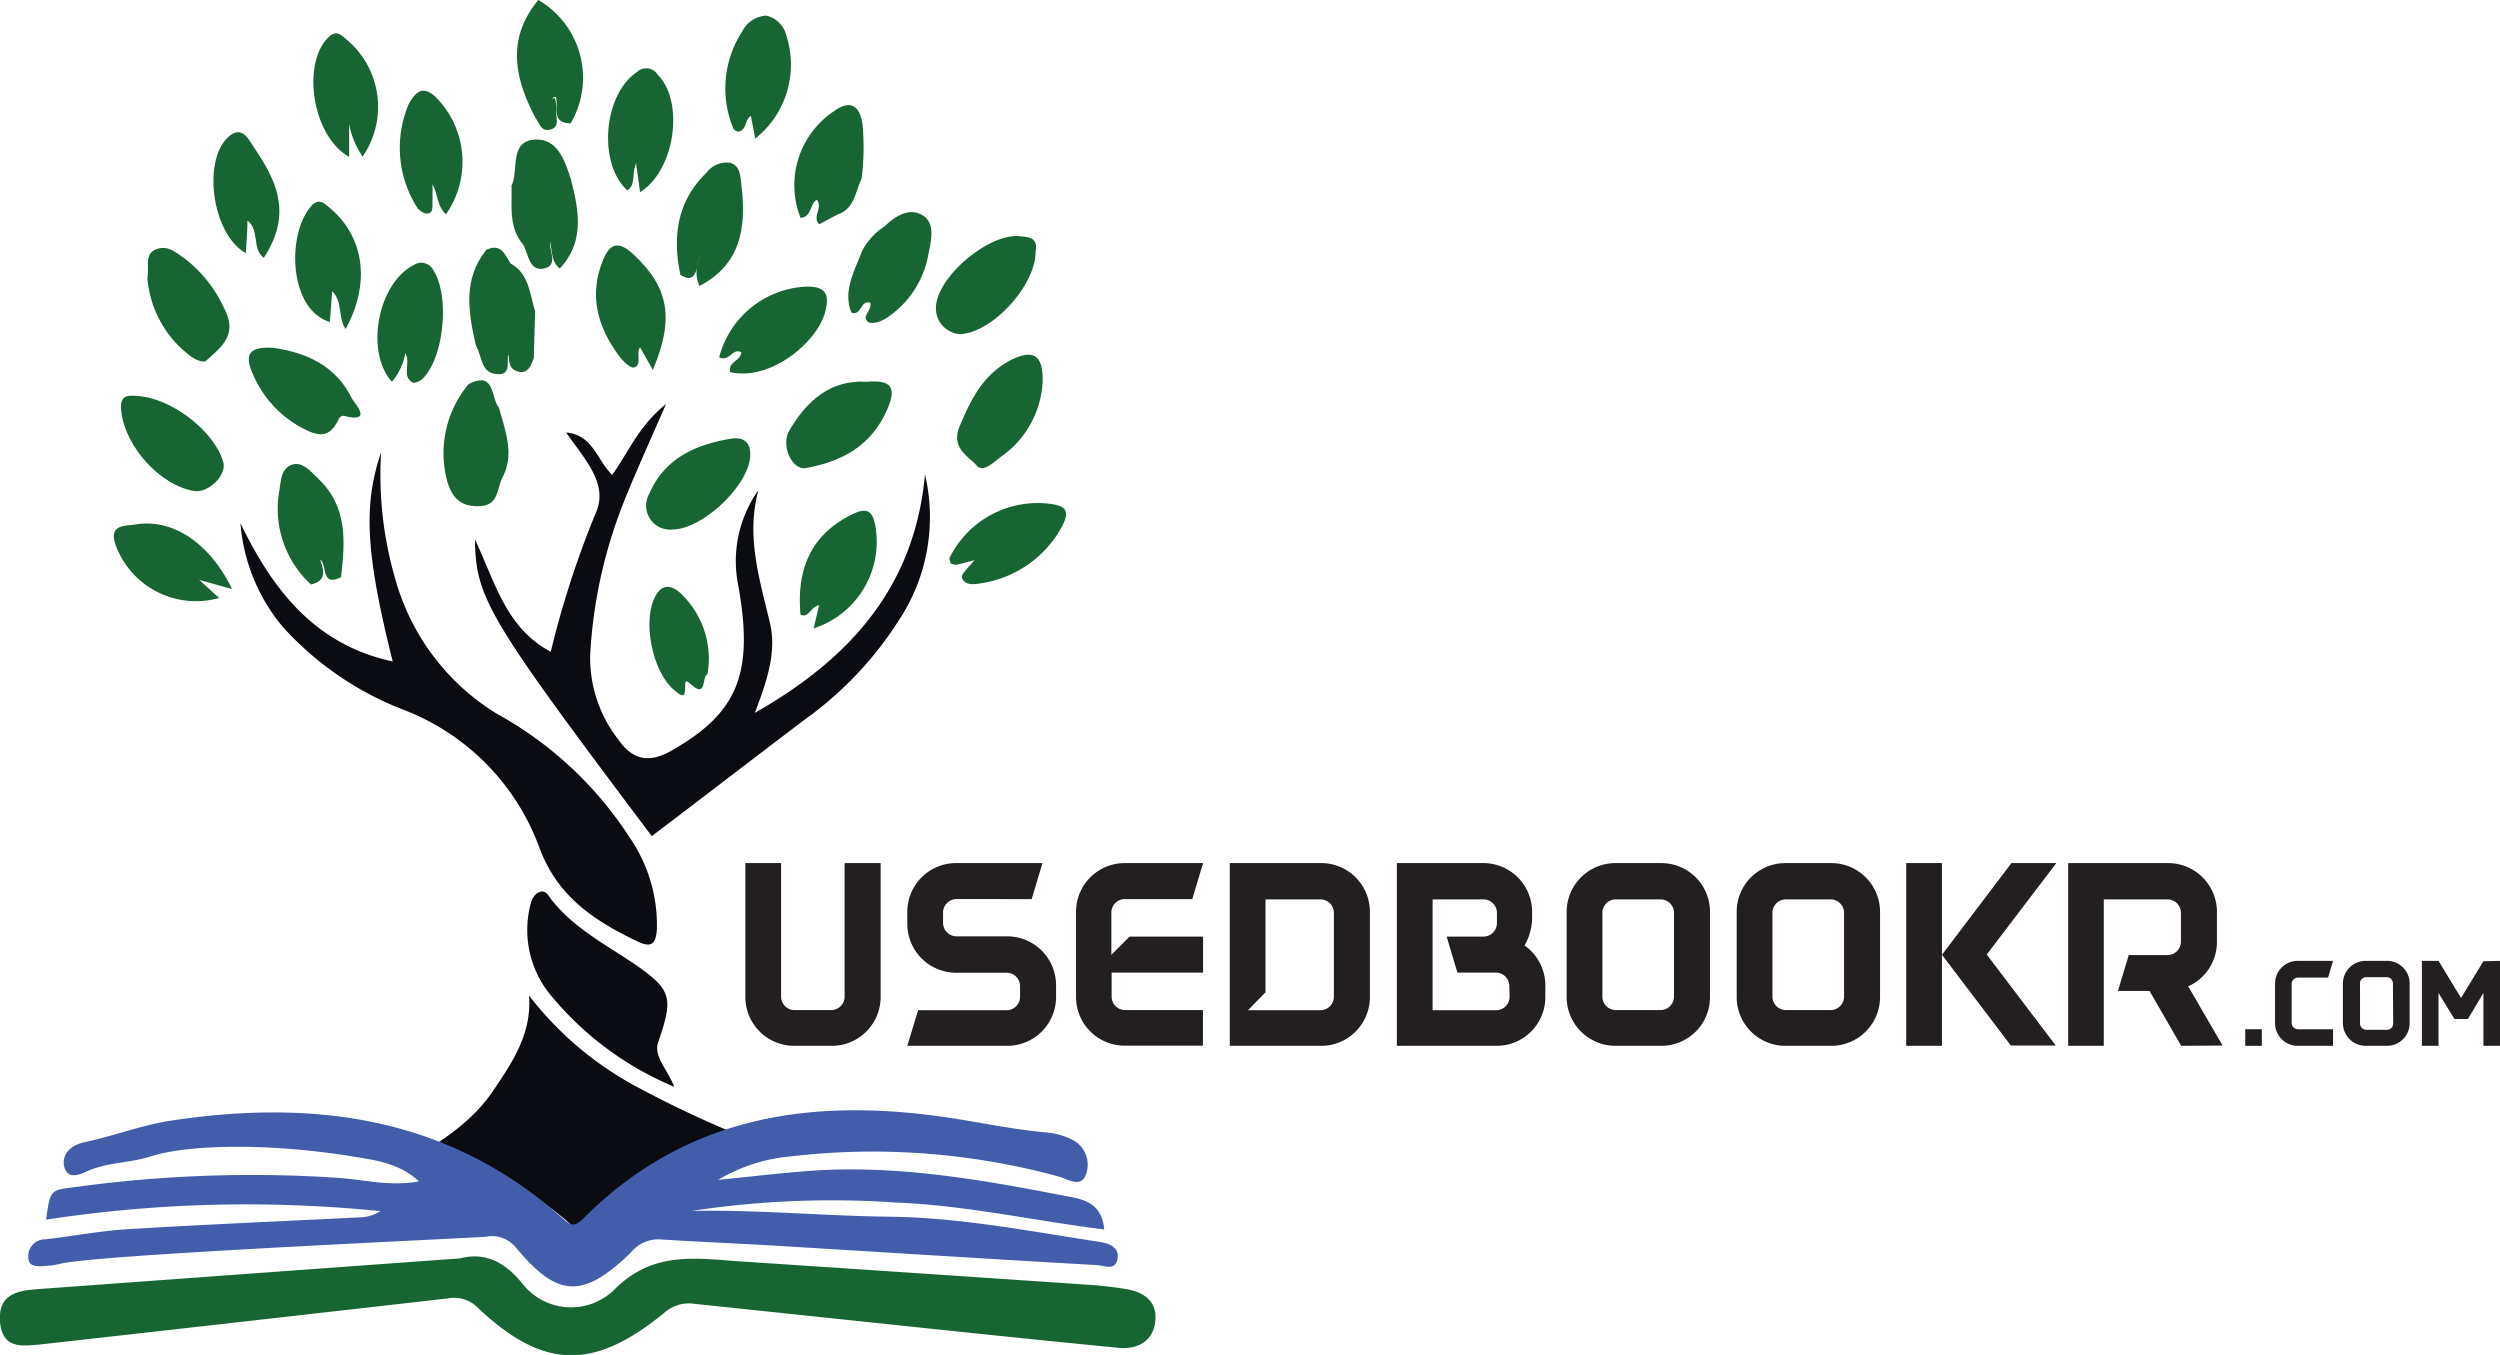 <svg xmlns="http://www.w3.org/2000/svg" viewBox="0 0 185.38 100.47"><defs><style>.cls-1{fill:#231f20;}.cls-2{fill:#0b0b12;}.cls-3{fill:#176533;}.cls-4{fill:#425eab;}</style></defs><g id="Layer_2" data-name="Layer 2"><g id="Layer_1-2" data-name="Layer 1"><path class="cls-1" d="M65.3,73.94a3.62,3.62,0,0,1-3.61,3.61H58.88a3.62,3.62,0,0,1-3.61-3.61V64h2.65V73.9a1,1,0,0,0,1,1h2.71a1,1,0,0,0,1-1V64H65.3Z"/><path class="cls-1" d="M78.31,73.94a3.62,3.62,0,0,1-3.61,3.61H67.28l.8-2.64h6.56a1,1,0,0,0,1-1v-.78a1,1,0,0,0-1-1H70.89a3.62,3.62,0,0,1-3.61-3.61v-.88A3.61,3.61,0,0,1,70.89,64H77.3l-.8,2.67H70.93a1,1,0,0,0-1,1v.76a1,1,0,0,0,1,1H74.7a3.63,3.63,0,0,1,3.61,3.61Z"/><path class="cls-1" d="M89.21,69.45v2.67H82.43V73.9a1,1,0,0,0,1,1h5.77v2.64H83.4a3.61,3.61,0,0,1-3.61-3.61V67.63A3.61,3.61,0,0,1,83.4,64h5.81l-.8,2.67h-5a1,1,0,0,0-1,1V70.8l1.35-1.35Z"/><path class="cls-1" d="M101.58,67.63v6.31A3.61,3.61,0,0,1,98,77.55H91.19V64H98A3.61,3.61,0,0,1,101.58,67.63Zm-2.67.06a1,1,0,0,0-1-1H93.84v6.89l-1.3,1.33h5.37a1,1,0,0,0,1-1Z"/><path class="cls-1" d="M114.59,73.06v.88A3.61,3.61,0,0,1,111,77.55h-7.42V64H110a3.62,3.62,0,0,1,3.61,3.61v.44a4.23,4.23,0,0,1-.56,2.06A3.63,3.63,0,0,1,114.59,73.06Zm-2.67.06a1,1,0,0,0-1-1h-2.85l-.8-2.67H110a1,1,0,0,0,1-1v-.76a1,1,0,0,0-1-1h-3.77v8.22h4.71a1,1,0,0,0,1-1Z"/><path class="cls-1" d="M126.8,67.63v6.31a3.61,3.61,0,0,1-3.61,3.61h-3.41a3.62,3.62,0,0,1-3.61-3.61V67.63A3.62,3.62,0,0,1,119.78,64h3.41A3.61,3.61,0,0,1,126.8,67.63Zm-2.67.06a1,1,0,0,0-1-1h-3.31a1,1,0,0,0-1,1V73.9a1,1,0,0,0,1,1h3.31a1,1,0,0,0,1-1Z"/><path class="cls-1" d="M139.41,67.63v6.31a3.62,3.62,0,0,1-3.61,3.61h-3.41a3.61,3.61,0,0,1-3.61-3.61V67.63A3.61,3.61,0,0,1,132.39,64h3.41A3.62,3.62,0,0,1,139.41,67.63Zm-2.67.06a1,1,0,0,0-1-1h-3.31a1,1,0,0,0-1,1V73.9a1,1,0,0,0,1,1h3.31a1,1,0,0,0,1-1Z"/><path class="cls-1" d="M144,64V77.55h-2.65V64Zm3.32,6.78,5.12,6.75h-3.33L144,70.8,149.15,64h3.33Z"/><path class="cls-1" d="M161.74,77.55l-2.35-4.07h-2.34l.8-2.66h2.87a1,1,0,0,0,1-1V67.69a1,1,0,0,0-1-1H156V77.55h-2.64V64h7.42a3.62,3.62,0,0,1,3.61,3.55v2.36a3.61,3.61,0,0,1-2.13,3.23l2.55,4.39Zm2.65-9.92v0Zm0,2.3v0Z"/><path class="cls-1" d="M167.72,76.32v1.23h-1.23V76.32Z"/><path class="cls-1" d="M173,76.32v1.23h-2.62a1.68,1.68,0,0,1-1.68-1.68V72.93a1.68,1.68,0,0,1,1.68-1.68H173l-.37,1.24h-2.24a.47.47,0,0,0-.46.47v2.89a.47.47,0,0,0,.46.47Z"/><path class="cls-1" d="M178.68,72.93v2.94A1.68,1.68,0,0,1,177,77.55h-1.58a1.69,1.69,0,0,1-1.69-1.68V72.93a1.69,1.69,0,0,1,1.69-1.68H177A1.68,1.68,0,0,1,178.68,72.93Zm-1.24,0a.46.46,0,0,0-.46-.47h-1.55A.47.47,0,0,0,175,73v2.89a.47.47,0,0,0,.46.47H177a.46.46,0,0,0,.46-.47Z"/><path class="cls-1" d="M185.38,71.25v6.3h-1.23V73.63L183,75.56H182l-1.18-1.93v3.92h-1.23v-6.3h1.23L182.49,74l1.66-2.72Z"/><path class="cls-2" d="M48.33,62C36.14,45.79,35.28,44.36,35.22,40c1.52,3.23,2.3,6.56,5.62,8.33a70.53,70.53,0,0,1,3.39-10.42c.87-2.13-1-4-2.25-5.84,2,.18,2.29,2.06,3.41,3.14,1.2-1.62,1.9-3.56,4-5.25-1.22,2.8-2.26,5.06-3.17,7.36a35.79,35.79,0,0,0-2.46,11.3,9.88,9.88,0,0,0,2.09,6.22c1.08,1.56,2.35,1.76,4,.79,4.81-2.76,6.06-5.63,4.91-12.13a9.12,9.12,0,0,1,1.48-7.16c-.94,3.43.09,6.62.86,9.88.49,2.12-.21,4.25-1.13,6.64,7.25-4.12,11.87-9.5,12.62-17.68A13.86,13.86,0,0,1,66.65,46a26.61,26.61,0,0,1-7.05,7.41C55.86,56.25,52.14,59.11,48.33,62Z"/><path class="cls-2" d="M17.83,38.8c2.38,4.9,5.49,9,11.29,10.25-2-8-2.2-11.57-.86-15.51A27.53,27.53,0,0,0,29.33,43a17.08,17.08,0,0,0,7.5,9.92,27.53,27.53,0,0,1,9.88,9.21,11.46,11.46,0,0,1,2,6.76c-.08,1.2-.46,1.4-1.52.88C44,68.24,41.32,66.44,40,62.86A17.34,17.34,0,0,0,30,52.66,23.42,23.42,0,0,1,21,46.52,13.63,13.63,0,0,1,17.83,38.8Z"/><path class="cls-2" d="M39.23,73.82A24.87,24.87,0,0,0,47,80.47,80.22,80.22,0,0,0,56,84.65c-.39.16-.71.32-.94.44,0,0-1.33.71-1.27,1.12h0a10,10,0,0,1-2.26-.51h0c.31.09-.65-.1-.95,0a1.45,1.45,0,0,0-.65.47c-.23.29-.17.48-.37.6s-.48-.1-.66,0-.09.94.09,1.38.4,1,.75,1c.88.09,2.09-3.3,1.79-3.47-.09,0-.39.2-1.18,1.31a5.26,5.26,0,0,0-2.91.88c-2.13,1.47-2,4.11-3.31,4.25-.71.08-1-.73-2.6-2A15,15,0,0,0,38.14,88a6.86,6.86,0,0,0-1.75.81A6.65,6.65,0,0,0,35,90,3.19,3.19,0,0,0,30,86.29c2.7-1.63,5-3.08,6.56-5.4C38,78.76,39.44,76.66,39.23,73.82Z"/><path class="cls-2" d="M50,80.59a23.63,23.63,0,0,1-9.11-6.73,7.59,7.59,0,0,1-1.63-6.46c.1-.5.25-1.07.76-1.26s.71.43,1,.73c1.69,2.06,4,3.23,6.17,4.71,2.63,1.84,2.73,2.44,1.64,5.63C48.4,78.28,49.46,79.22,50,80.59Z"/><path class="cls-3" d="M48.41,27.43c-.38-.68-.66-1.18-.95-1.68-.33.47.19,1.31-.44,1.5-.28.08-.87-.51-1.16-.91-1.52-2.1-2.19-4.36-1.2-6.92.52-1.34,1.13-1.66,2.33-.54C49.55,21.27,50.05,23.57,48.41,27.43Z"/><path class="cls-3" d="M76.79,18.6c.08,2.41-3.06,6-5.56,6.18a1.92,1.92,0,0,1-1.83-2c.09-2.28,3.89-5.42,6.1-5.27C76.14,17.57,77,17.54,76.79,18.6Z"/><path class="cls-3" d="M77.31,28.36a7.22,7.22,0,0,1-3,5.45c-.57.39-1.39,1.31-1.9.7s-1.92-1.26-1.27-2.85c.88-2.11,1.81-4,4-5.05C76.76,25.87,77.37,26.48,77.31,28.36Z"/><path class="cls-3" d="M49.91,39.26a1.78,1.78,0,0,1-1.77-2.64C49.28,34,51.52,33,54.08,32.55c.92-.18,1.61.11,1.55,1.26C55.53,36,52.12,39.22,49.91,39.26Z"/><path class="cls-3" d="M10,29.35c2.65.07,5.9,2.61,6.56,4.93.26.95-1.09,2.29-2.16,2.13C11.88,36,9.3,33.13,9,30.55,8.83,29.37,9.39,29.31,10,29.35Z"/><path class="cls-3" d="M52.46,50c-.45.14,0,1.9-1.29.68-.42-.38-.36.07-.36.27,0,.93-.35.6-.76.27-1.62-1.29-2.42-5-1.51-6.9.68-1.42,1.68-.63,2.16-.09A6.65,6.65,0,0,1,52.46,50Z"/><path class="cls-3" d="M47.17,12.12c-.35.79,0,1.56-.65,2-2.2-2-1.78-7.1.7-8.77a1,1,0,0,1,1.55.19c2,2,1.29,7.1-1.31,8.71Z"/><path class="cls-3" d="M37,30.23c.45,1.71,1.18,3.41.26,5.17-.41.78-.26,2-1.56,2.12-1.61.14-2.3-.71-2.63-2.21a8,8,0,0,1,1.68-6.83C36.74,27.47,36.37,29.48,37,30.23Z"/><path class="cls-3" d="M10.93,20.6c.15-.8-.23-1.75.61-2.1s1.42.16,2.06.6a9.71,9.71,0,0,1,3,3.72c1.08,2-.18,2.91-1.34,3.95-.14.13-.71-.07-1-.27A8,8,0,0,1,10.93,20.6Z"/><path class="cls-3" d="M20.25,25.79c2.5.36,4.65,1.34,5.84,3.75.14.3,1.69,1.88-.61,1.29a.4.4,0,0,0-.32.17c-.55,1.14-1.1,1.45-2.21,1a8.1,8.1,0,0,1-4.14-4.13C18,26.14,18.59,25.71,20.25,25.79Z"/><path class="cls-3" d="M60.33,46.6l.41-1.72c-.61.07-.77,1-1.38.7-.32-3.53.9-5.92,3.65-7.35,1.11-.57,1.69-.59,1.92.89A6.76,6.76,0,0,1,60.33,46.6Z"/><path class="cls-3" d="M17.21,43.68,14.77,43l1.48,1.34a6.34,6.34,0,0,1-7.66-3.88C8,38.88,9.28,39,10,38.9,12.75,38.41,15.53,40.22,17.21,43.68Z"/><path class="cls-3" d="M39.69,8.71c-1.55-2.94-2.13-5.87.23-8.71a6.68,6.68,0,0,1,2.4,9.14c-1.45,0-.92-1.12-1.08-1.85,0-.3-.47.15-.21,0,.09-.06.13,0,.16.15a3.64,3.64,0,0,1,.05.87c0,.49.26,1.13-.44,1.3S40,9.12,39.69,8.71Z"/><path class="cls-3" d="M30.06,26.17a4.51,4.51,0,0,1-1,2.14c-2-2.22-1.06-7.3,1.64-8.67a1,1,0,0,1,1.45.43c1.2,1.86.79,6.42-.8,8-.19.18-.6.38-.76.29C29.77,27.89,30.47,27,30.06,26.17Z"/><path class="cls-3" d="M64.27,28.31c1.82-.16,2.24.41,1.52,2.05-1.17,2.7-3.36,3.87-6.05,4.35-1,.17-1.86-1.67-1.22-2.77C59.82,29.71,61.59,28.14,64.27,28.31Z"/><path class="cls-3" d="M56,10.28l-.32-1.69c-.49.3-.26,1.09-1,1.18-.1-.08-.26-.13-.3-.24a7.75,7.75,0,0,1,.67-7.22,2.1,2.1,0,0,1,1.78-1.15,2,2,0,0,1,1.48,1.48A7,7,0,0,1,56,10.28Z"/><path class="cls-3" d="M26.89,11.61a6.28,6.28,0,0,1-1-2.41v2.43c-2.68-1.48-3.53-6.73-1.62-8.78.64-.69,1-.28,1.45.1A6.5,6.5,0,0,1,26.89,11.61Z"/><path class="cls-3" d="M53.33,26.49a7,7,0,0,1,6.33-5.23c1.68-.08,1.88.66,1.49,2-.63,2.14-4,5-7,4.34-.22-.76.77-.82.82-1.47C54.32,25.75,54.09,26.88,53.33,26.49Z"/><path class="cls-3" d="M38.79,18.13c-1.1-1.3-.81-2.87-.86-4.38a1.76,1.76,0,0,0,.09-.2c.38-1.19-.17-3.11,1.68-3.2,1.65-.07,2.18,1.56,2.63,2.93.59,2.31,1.05,4.62-.82,6.63-.65-.51-.55-1.31-.72-1.95-.07.65.63,1.72-.46,1.95S39.19,18.84,38.79,18.13Z"/><path class="cls-3" d="M25.63,24.4c-.61-.92-.18-2-1-2.81l-.17,2.29c-3-.9-3.22-6.35-1.46-8.51.64-.79,1.06-.29,1.62.19C27,17.68,27.48,21,25.63,24.4Z"/><path class="cls-3" d="M72.25,41.54c-.66.17-1,.28-1.36.34a1.09,1.09,0,0,1-.41-.11c0-.14-.12-.31-.07-.4a7.28,7.28,0,0,1,7.52-4c1.16.16,1.37.57.86,1.59a8.2,8.2,0,0,1-6.11,4.3c-.48.09-1.16.14-1.35-.42C71.25,42.56,71.8,42.12,72.25,41.54Z"/><path class="cls-3" d="M33.07,15.89c-.67-.6-.58-1.47-1-2.22,0,.46,0,.92,0,1.39s0,.82-.51.77a1.16,1.16,0,0,1-.66-.49,8.28,8.28,0,0,1-.58-7.65c.52-.92,1.08-1.37,2-.48A6.79,6.79,0,0,1,33.07,15.89Z"/><path class="cls-3" d="M19.56,19.12c-.91-.69-.28-2.05-1.21-2.76,0,.81-.08,1.58-.12,2.41-2.46-1.35-3.23-6.7-1.37-8.55,1.06-1.06,1.62.2,1.89.59C20.42,13.25,21.77,15.76,19.56,19.12Z"/><path class="cls-3" d="M35.29,25.63c-.55-2.45-1-4.89.77-7.1,1.08-.53,1.38.34,1.79,1h0c1.4.77,1.42,2.26,1.83,3.54l-.1,3.48c-.2.57-.45,1.21-1.18,1s-.62-.82-.69-1.26c-.21.37.3,1.51-.81,1.46C35.6,27.68,35.76,26.38,35.29,25.63Z"/><path class="cls-3" d="M65.6,16.78c.79-.76,1.79-1.4,2.79-.83s.65,1.93.46,2.86a7.12,7.12,0,0,1-3.24,4.85c-.34.21-1,.39-1.22.22-.58-.41.31-.86.14-1.43-.72-.25-.63,1-1.4.73-.64-1.62.23-3.06.78-4.54A4.88,4.88,0,0,1,65.6,16.78Z"/><path class="cls-3" d="M62.1,15.91l-1.35.72c-.57-.55.31-1.26-.19-1.82-.52.34-.37,1.29-1.2,1.34a6.59,6.59,0,0,1,2.49-7.91c1.14-.83,1.9-.49,2.11,1a18.43,18.43,0,0,1-.07,4C63.42,14.21,63.38,15.48,62.1,15.91Z"/><path class="cls-3" d="M23.06,43.34a7.62,7.62,0,0,1-2.34-7c.11-.75.15-1.61.93-1.88s1.42.53,2,1.08c2.13,2.07,1.94,4.64,1.64,7.25-1.52.78-1-.93-1.55-1.29C24,42.26,24.26,43.07,23.06,43.34Z"/><path class="cls-3" d="M50.45,20.37c-.59-2.83-.25-5.43,1.93-7.56a1.89,1.89,0,0,1,1.76-.74c.76.22.76,1,.84,1.67.36,3.07,0,5.85-3.11,7.46-.61-1.29.21-2.37.45-3.54-.11.73-.52,1.35-.63,2.09S51.23,20.9,50.45,20.37Z"/><path class="cls-4" d="M51.3,89.79c4.89-.09,9.75.37,14.62.43,5.3.06,10.48,1.09,15.69,1.88.7.11,1.44.45,1.25,1.3s-1,.44-1.53.41c-7.78-.44-15.57-.94-23.36-1.41-3-.19-6-.3-9.07-.5a2.64,2.64,0,0,0-2.14,1c-3.55,3.42-5.41,3.34-8.52-.41A2.3,2.3,0,0,0,36,91.71c-2.41.16-28.89,1.33-31.52,2a5.24,5.24,0,0,1-1,.15c-.82.08-1,0-1.2-.14a.66.66,0,0,1-.18-.46,1.24,1.24,0,0,1,1.22-1.36c2-.22,4.05-.62,6.09-.75,5.74-.35,11.49-.59,17.24-.88a2.87,2.87,0,0,0,1.55-.46,98,98,0,0,0-24.78.63c.31-2.34.33-2.18,2.41-2.45a96,96,0,0,1,19.24-.65c1.93.13,3.85.66,6,.26-1.48-1.37-3.26-1.57-4.94-1.85-6.17-1-12.17-.9-14.95,0-1.55.5-3.29.43-4.76,1.12-.19.09-.94.46-1.35.16a1,1,0,0,1-.3-.48c-.22-.91.4-1.62,1.52-1.86,2.14-.45,4.22-1.26,6.37-1.59,10.67-1.62,20.66-.28,29.06,7.24.67.61.91.61,1.55,0,7.29-7.32,16.22-8.9,26.1-7.6,2.77.36,5.5,1,8.29,1.24a5.24,5.24,0,0,1,1.74.48,2.07,2.07,0,0,1,1.13,2.61c-.36,1.05-1.33.37-2,.18a52.38,52.38,0,0,0-20-1.49,12.57,12.57,0,0,0-5.28,1.73c2.24-.22,4.47-.49,6.71-.66,6.4-.48,12.68.62,18.92,1.83,1.21.23,2.82.38,3,2.51-5.19-.65-10.25-1.79-15.44-2A69.29,69.29,0,0,0,51.3,89.79Z"/><path class="cls-3" d="M34.13,93.31c1.61-.43,3.17.07,4.61,1.88a4.58,4.58,0,0,0,6.92.33c2.79-2.7,5.83-2.23,9-2q13,.86,26.08,1.75c.9.06,1.81.16,2.71.31,1.33.21,2.36.87,2.22,2.36s-1.29,2.15-2.76,2c-4.15-.4-8.29-.83-12.43-1.26q-9.49-1-19-2a2.75,2.75,0,0,0-2.25.69c-5.24,4.28-8.95,4.18-13.79-.39a2.46,2.46,0,0,0-2.23-.7q-15,1.71-30,3.39C1.78,99.8.17,100.14,0,98c-.14-2,1.22-2.3,2.82-2.41C13.1,94.84,23.37,94.09,34.13,93.31Z"/></g></g></svg>